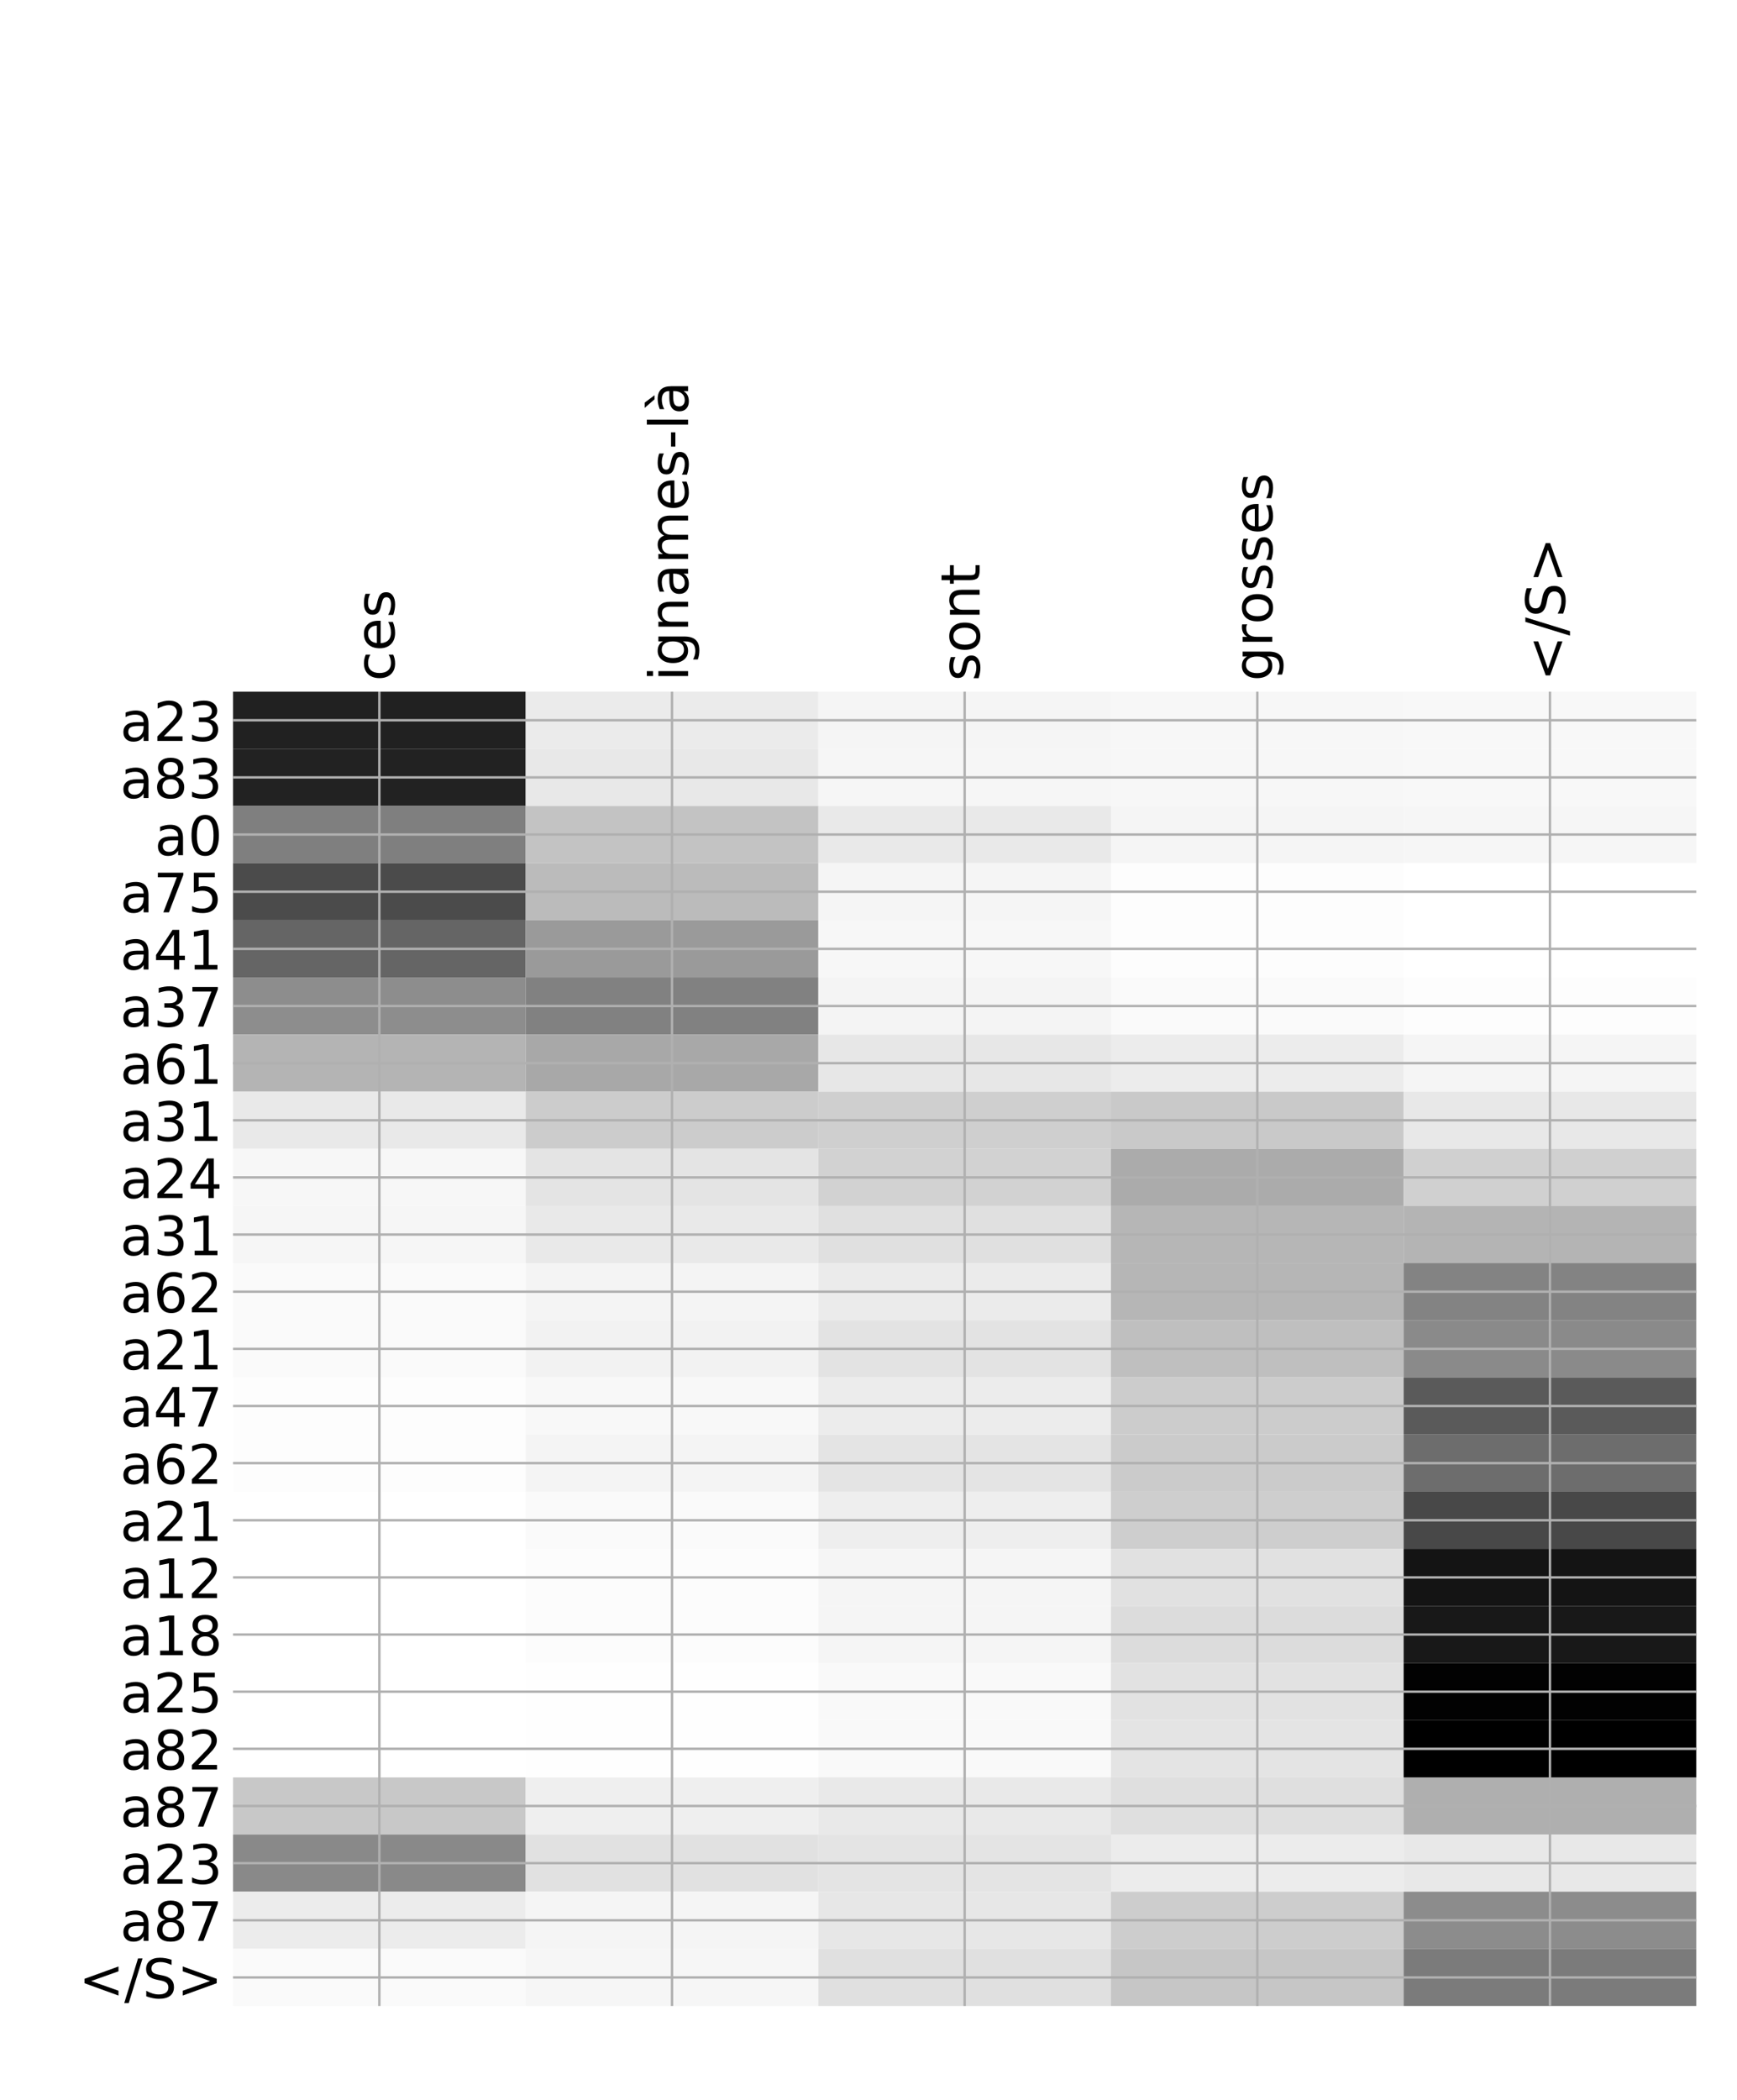 <?xml version="1.0" encoding="utf-8" standalone="no"?>
<!DOCTYPE svg PUBLIC "-//W3C//DTD SVG 1.1//EN"
  "http://www.w3.org/Graphics/SVG/1.1/DTD/svg11.dtd">
<!-- Created with matplotlib (http://matplotlib.org/) -->
<svg height="696pt" version="1.1" viewBox="0 0 576 696" width="576pt" xmlns="http://www.w3.org/2000/svg" xmlns:xlink="http://www.w3.org/1999/xlink">
 <defs>
  <style type="text/css">
*{stroke-linecap:butt;stroke-linejoin:round;}
  </style>
 </defs>
 <g id="figure_1">
  <g id="patch_1">
   <path d="M 0 696 
L 576 696 
L 576 0 
L 0 0 
z
" style="fill:#ffffff;"/>
  </g>
  <g id="axes_1">
   <g id="PolyCollection_1">
    <path clip-path="url(#p0a01fd6f7e)" d="M 77.275 229.261 
L 77.275 248.201 
L 174.32 248.201 
L 174.32 229.261 
L 77.275 229.261 
z
" style="fill:#212121;"/>
    <path clip-path="url(#p0a01fd6f7e)" d="M 174.32 229.261 
L 174.32 248.201 
L 271.365 248.201 
L 271.365 229.261 
L 174.32 229.261 
z
" style="fill:#ebebeb;"/>
    <path clip-path="url(#p0a01fd6f7e)" d="M 271.365 229.261 
L 271.365 248.201 
L 368.41 248.201 
L 368.41 229.261 
L 271.365 229.261 
z
" style="fill:#f5f5f5;"/>
    <path clip-path="url(#p0a01fd6f7e)" d="M 368.41 229.261 
L 368.41 248.201 
L 465.455 248.201 
L 465.455 229.261 
L 368.41 229.261 
z
" style="fill:#f7f7f7;"/>
    <path clip-path="url(#p0a01fd6f7e)" d="M 465.455 229.261 
L 465.455 248.201 
L 562.5 248.201 
L 562.5 229.261 
L 465.455 229.261 
z
" style="fill:#f8f8f8;"/>
    <path clip-path="url(#p0a01fd6f7e)" d="M 77.275 248.201 
L 77.275 267.141 
L 174.32 267.141 
L 174.32 248.201 
L 77.275 248.201 
z
" style="fill:#222222;"/>
    <path clip-path="url(#p0a01fd6f7e)" d="M 174.32 248.201 
L 174.32 267.141 
L 271.365 267.141 
L 271.365 248.201 
L 174.32 248.201 
z
" style="fill:#e8e8e8;"/>
    <path clip-path="url(#p0a01fd6f7e)" d="M 271.365 248.201 
L 271.365 267.141 
L 368.41 267.141 
L 368.41 248.201 
L 271.365 248.201 
z
" style="fill:#f6f6f6;"/>
    <path clip-path="url(#p0a01fd6f7e)" d="M 368.41 248.201 
L 368.41 267.141 
L 465.455 267.141 
L 465.455 248.201 
L 368.41 248.201 
z
" style="fill:#f7f7f7;"/>
    <path clip-path="url(#p0a01fd6f7e)" d="M 465.455 248.201 
L 465.455 267.141 
L 562.5 267.141 
L 562.5 248.201 
L 465.455 248.201 
z
" style="fill:#f8f8f8;"/>
    <path clip-path="url(#p0a01fd6f7e)" d="M 77.275 267.141 
L 77.275 286.08 
L 174.32 286.08 
L 174.32 267.141 
L 77.275 267.141 
z
" style="fill:#7f7f7f;"/>
    <path clip-path="url(#p0a01fd6f7e)" d="M 174.32 267.141 
L 174.32 286.08 
L 271.365 286.08 
L 271.365 267.141 
L 174.32 267.141 
z
" style="fill:#c3c3c3;"/>
    <path clip-path="url(#p0a01fd6f7e)" d="M 271.365 267.141 
L 271.365 286.08 
L 368.41 286.08 
L 368.41 267.141 
L 271.365 267.141 
z
" style="fill:#e9e9e9;"/>
    <path clip-path="url(#p0a01fd6f7e)" d="M 368.41 267.141 
L 368.41 286.08 
L 465.455 286.08 
L 465.455 267.141 
L 368.41 267.141 
z
" style="fill:#f5f5f5;"/>
    <path clip-path="url(#p0a01fd6f7e)" d="M 465.455 267.141 
L 465.455 286.08 
L 562.5 286.08 
L 562.5 267.141 
L 465.455 267.141 
z
" style="fill:#f6f6f6;"/>
    <path clip-path="url(#p0a01fd6f7e)" d="M 77.275 286.08 
L 77.275 305.02 
L 174.32 305.02 
L 174.32 286.08 
L 77.275 286.08 
z
" style="fill:#4b4b4b;"/>
    <path clip-path="url(#p0a01fd6f7e)" d="M 174.32 286.08 
L 174.32 305.02 
L 271.365 305.02 
L 271.365 286.08 
L 174.32 286.08 
z
" style="fill:#bbbbbb;"/>
    <path clip-path="url(#p0a01fd6f7e)" d="M 271.365 286.08 
L 271.365 305.02 
L 368.41 305.02 
L 368.41 286.08 
L 271.365 286.08 
z
" style="fill:#f5f5f5;"/>
    <path clip-path="url(#p0a01fd6f7e)" d="M 368.41 286.08 
L 368.41 305.02 
L 465.455 305.02 
L 465.455 286.08 
L 368.41 286.08 
z
" style="fill:#fdfdfd;"/>
    <path clip-path="url(#p0a01fd6f7e)" d="M 465.455 286.08 
L 465.455 305.02 
L 562.5 305.02 
L 562.5 286.08 
L 465.455 286.08 
z
" style="fill:#ffffff;"/>
    <path clip-path="url(#p0a01fd6f7e)" d="M 77.275 305.02 
L 77.275 323.96 
L 174.32 323.96 
L 174.32 305.02 
L 77.275 305.02 
z
" style="fill:#656565;"/>
    <path clip-path="url(#p0a01fd6f7e)" d="M 174.32 305.02 
L 174.32 323.96 
L 271.365 323.96 
L 271.365 305.02 
L 174.32 305.02 
z
" style="fill:#9a9a9a;"/>
    <path clip-path="url(#p0a01fd6f7e)" d="M 271.365 305.02 
L 271.365 323.96 
L 368.41 323.96 
L 368.41 305.02 
L 271.365 305.02 
z
" style="fill:#f7f7f7;"/>
    <path clip-path="url(#p0a01fd6f7e)" d="M 368.41 305.02 
L 368.41 323.96 
L 465.455 323.96 
L 465.455 305.02 
L 368.41 305.02 
z
" style="fill:#fdfdfd;"/>
    <path clip-path="url(#p0a01fd6f7e)" d="M 465.455 305.02 
L 465.455 323.96 
L 562.5 323.96 
L 562.5 305.02 
L 465.455 305.02 
z
" style="fill:#ffffff;"/>
    <path clip-path="url(#p0a01fd6f7e)" d="M 77.275 323.96 
L 77.275 342.9 
L 174.32 342.9 
L 174.32 323.96 
L 77.275 323.96 
z
" style="fill:#8d8d8d;"/>
    <path clip-path="url(#p0a01fd6f7e)" d="M 174.32 323.96 
L 174.32 342.9 
L 271.365 342.9 
L 271.365 323.96 
L 174.32 323.96 
z
" style="fill:#818181;"/>
    <path clip-path="url(#p0a01fd6f7e)" d="M 271.365 323.96 
L 271.365 342.9 
L 368.41 342.9 
L 368.41 323.96 
L 271.365 323.96 
z
" style="fill:#f4f4f4;"/>
    <path clip-path="url(#p0a01fd6f7e)" d="M 368.41 323.96 
L 368.41 342.9 
L 465.455 342.9 
L 465.455 323.96 
L 368.41 323.96 
z
" style="fill:#fafafa;"/>
    <path clip-path="url(#p0a01fd6f7e)" d="M 465.455 323.96 
L 465.455 342.9 
L 562.5 342.9 
L 562.5 323.96 
L 465.455 323.96 
z
" style="fill:#fdfdfd;"/>
    <path clip-path="url(#p0a01fd6f7e)" d="M 77.275 342.9 
L 77.275 361.839 
L 174.32 361.839 
L 174.32 342.9 
L 77.275 342.9 
z
" style="fill:#b4b4b4;"/>
    <path clip-path="url(#p0a01fd6f7e)" d="M 174.32 342.9 
L 174.32 361.839 
L 271.365 361.839 
L 271.365 342.9 
L 174.32 342.9 
z
" style="fill:#a8a8a8;"/>
    <path clip-path="url(#p0a01fd6f7e)" d="M 271.365 342.9 
L 271.365 361.839 
L 368.41 361.839 
L 368.41 342.9 
L 271.365 342.9 
z
" style="fill:#e7e7e7;"/>
    <path clip-path="url(#p0a01fd6f7e)" d="M 368.41 342.9 
L 368.41 361.839 
L 465.455 361.839 
L 465.455 342.9 
L 368.41 342.9 
z
" style="fill:#ececec;"/>
    <path clip-path="url(#p0a01fd6f7e)" d="M 465.455 342.9 
L 465.455 361.839 
L 562.5 361.839 
L 562.5 342.9 
L 465.455 342.9 
z
" style="fill:#f5f5f5;"/>
    <path clip-path="url(#p0a01fd6f7e)" d="M 77.275 361.839 
L 77.275 380.779 
L 174.32 380.779 
L 174.32 361.839 
L 77.275 361.839 
z
" style="fill:#e9e9e9;"/>
    <path clip-path="url(#p0a01fd6f7e)" d="M 174.32 361.839 
L 174.32 380.779 
L 271.365 380.779 
L 271.365 361.839 
L 174.32 361.839 
z
" style="fill:#cccccc;"/>
    <path clip-path="url(#p0a01fd6f7e)" d="M 271.365 361.839 
L 271.365 380.779 
L 368.41 380.779 
L 368.41 361.839 
L 271.365 361.839 
z
" style="fill:#cfcfcf;"/>
    <path clip-path="url(#p0a01fd6f7e)" d="M 368.41 361.839 
L 368.41 380.779 
L 465.455 380.779 
L 465.455 361.839 
L 368.41 361.839 
z
" style="fill:#c9c9c9;"/>
    <path clip-path="url(#p0a01fd6f7e)" d="M 465.455 361.839 
L 465.455 380.779 
L 562.5 380.779 
L 562.5 361.839 
L 465.455 361.839 
z
" style="fill:#e8e8e8;"/>
    <path clip-path="url(#p0a01fd6f7e)" d="M 77.275 380.779 
L 77.275 399.719 
L 174.32 399.719 
L 174.32 380.779 
L 77.275 380.779 
z
" style="fill:#f7f7f7;"/>
    <path clip-path="url(#p0a01fd6f7e)" d="M 174.32 380.779 
L 174.32 399.719 
L 271.365 399.719 
L 271.365 380.779 
L 174.32 380.779 
z
" style="fill:#e4e4e4;"/>
    <path clip-path="url(#p0a01fd6f7e)" d="M 271.365 380.779 
L 271.365 399.719 
L 368.41 399.719 
L 368.41 380.779 
L 271.365 380.779 
z
" style="fill:#d2d2d2;"/>
    <path clip-path="url(#p0a01fd6f7e)" d="M 368.41 380.779 
L 368.41 399.719 
L 465.455 399.719 
L 465.455 380.779 
L 368.41 380.779 
z
" style="fill:#ababab;"/>
    <path clip-path="url(#p0a01fd6f7e)" d="M 465.455 380.779 
L 465.455 399.719 
L 562.5 399.719 
L 562.5 380.779 
L 465.455 380.779 
z
" style="fill:#d0d0d0;"/>
    <path clip-path="url(#p0a01fd6f7e)" d="M 77.275 399.719 
L 77.275 418.659 
L 174.32 418.659 
L 174.32 399.719 
L 77.275 399.719 
z
" style="fill:#f6f6f6;"/>
    <path clip-path="url(#p0a01fd6f7e)" d="M 174.32 399.719 
L 174.32 418.659 
L 271.365 418.659 
L 271.365 399.719 
L 174.32 399.719 
z
" style="fill:#e9e9e9;"/>
    <path clip-path="url(#p0a01fd6f7e)" d="M 271.365 399.719 
L 271.365 418.659 
L 368.41 418.659 
L 368.41 399.719 
L 271.365 399.719 
z
" style="fill:#e0e0e0;"/>
    <path clip-path="url(#p0a01fd6f7e)" d="M 368.41 399.719 
L 368.41 418.659 
L 465.455 418.659 
L 465.455 399.719 
L 368.41 399.719 
z
" style="fill:#b6b6b6;"/>
    <path clip-path="url(#p0a01fd6f7e)" d="M 465.455 399.719 
L 465.455 418.659 
L 562.5 418.659 
L 562.5 399.719 
L 465.455 399.719 
z
" style="fill:#b4b4b4;"/>
    <path clip-path="url(#p0a01fd6f7e)" d="M 77.275 418.659 
L 77.275 437.598 
L 174.32 437.598 
L 174.32 418.659 
L 77.275 418.659 
z
" style="fill:#fafafa;"/>
    <path clip-path="url(#p0a01fd6f7e)" d="M 174.32 418.659 
L 174.32 437.598 
L 271.365 437.598 
L 271.365 418.659 
L 174.32 418.659 
z
" style="fill:#f4f4f4;"/>
    <path clip-path="url(#p0a01fd6f7e)" d="M 271.365 418.659 
L 271.365 437.598 
L 368.41 437.598 
L 368.41 418.659 
L 271.365 418.659 
z
" style="fill:#ebebeb;"/>
    <path clip-path="url(#p0a01fd6f7e)" d="M 368.41 418.659 
L 368.41 437.598 
L 465.455 437.598 
L 465.455 418.659 
L 368.41 418.659 
z
" style="fill:#b6b6b6;"/>
    <path clip-path="url(#p0a01fd6f7e)" d="M 465.455 418.659 
L 465.455 437.598 
L 562.5 437.598 
L 562.5 418.659 
L 465.455 418.659 
z
" style="fill:#838383;"/>
    <path clip-path="url(#p0a01fd6f7e)" d="M 77.275 437.598 
L 77.275 456.538 
L 174.32 456.538 
L 174.32 437.598 
L 77.275 437.598 
z
" style="fill:#fafafa;"/>
    <path clip-path="url(#p0a01fd6f7e)" d="M 174.32 437.598 
L 174.32 456.538 
L 271.365 456.538 
L 271.365 437.598 
L 174.32 437.598 
z
" style="fill:#f2f2f2;"/>
    <path clip-path="url(#p0a01fd6f7e)" d="M 271.365 437.598 
L 271.365 456.538 
L 368.41 456.538 
L 368.41 437.598 
L 271.365 437.598 
z
" style="fill:#e3e3e3;"/>
    <path clip-path="url(#p0a01fd6f7e)" d="M 368.41 437.598 
L 368.41 456.538 
L 465.455 456.538 
L 465.455 437.598 
L 368.41 437.598 
z
" style="fill:#bfbfbf;"/>
    <path clip-path="url(#p0a01fd6f7e)" d="M 465.455 437.598 
L 465.455 456.538 
L 562.5 456.538 
L 562.5 437.598 
L 465.455 437.598 
z
" style="fill:#8a8a8a;"/>
    <path clip-path="url(#p0a01fd6f7e)" d="M 77.275 456.538 
L 77.275 475.478 
L 174.32 475.478 
L 174.32 456.538 
L 77.275 456.538 
z
" style="fill:#fdfdfd;"/>
    <path clip-path="url(#p0a01fd6f7e)" d="M 174.32 456.538 
L 174.32 475.478 
L 271.365 475.478 
L 271.365 456.538 
L 174.32 456.538 
z
" style="fill:#f8f8f8;"/>
    <path clip-path="url(#p0a01fd6f7e)" d="M 271.365 456.538 
L 271.365 475.478 
L 368.41 475.478 
L 368.41 456.538 
L 271.365 456.538 
z
" style="fill:#ececec;"/>
    <path clip-path="url(#p0a01fd6f7e)" d="M 368.41 456.538 
L 368.41 475.478 
L 465.455 475.478 
L 465.455 456.538 
L 368.41 456.538 
z
" style="fill:#cccccc;"/>
    <path clip-path="url(#p0a01fd6f7e)" d="M 465.455 456.538 
L 465.455 475.478 
L 562.5 475.478 
L 562.5 456.538 
L 465.455 456.538 
z
" style="fill:#5a5a5a;"/>
    <path clip-path="url(#p0a01fd6f7e)" d="M 77.275 475.478 
L 77.275 494.418 
L 174.32 494.418 
L 174.32 475.478 
L 77.275 475.478 
z
" style="fill:#fdfdfd;"/>
    <path clip-path="url(#p0a01fd6f7e)" d="M 174.32 475.478 
L 174.32 494.418 
L 271.365 494.418 
L 271.365 475.478 
L 174.32 475.478 
z
" style="fill:#f4f4f4;"/>
    <path clip-path="url(#p0a01fd6f7e)" d="M 271.365 475.478 
L 271.365 494.418 
L 368.41 494.418 
L 368.41 475.478 
L 271.365 475.478 
z
" style="fill:#e4e4e4;"/>
    <path clip-path="url(#p0a01fd6f7e)" d="M 368.41 475.478 
L 368.41 494.418 
L 465.455 494.418 
L 465.455 475.478 
L 368.41 475.478 
z
" style="fill:#cbcbcb;"/>
    <path clip-path="url(#p0a01fd6f7e)" d="M 465.455 475.478 
L 465.455 494.418 
L 562.5 494.418 
L 562.5 475.478 
L 465.455 475.478 
z
" style="fill:#6d6d6d;"/>
    <path clip-path="url(#p0a01fd6f7e)" d="M 77.275 494.418 
L 77.275 513.357 
L 174.32 513.357 
L 174.32 494.418 
L 77.275 494.418 
z
" style="fill:#ffffff;"/>
    <path clip-path="url(#p0a01fd6f7e)" d="M 174.32 494.418 
L 174.32 513.357 
L 271.365 513.357 
L 271.365 494.418 
L 174.32 494.418 
z
" style="fill:#fafafa;"/>
    <path clip-path="url(#p0a01fd6f7e)" d="M 271.365 494.418 
L 271.365 513.357 
L 368.41 513.357 
L 368.41 494.418 
L 271.365 494.418 
z
" style="fill:#eeeeee;"/>
    <path clip-path="url(#p0a01fd6f7e)" d="M 368.41 494.418 
L 368.41 513.357 
L 465.455 513.357 
L 465.455 494.418 
L 368.41 494.418 
z
" style="fill:#cecece;"/>
    <path clip-path="url(#p0a01fd6f7e)" d="M 465.455 494.418 
L 465.455 513.357 
L 562.5 513.357 
L 562.5 494.418 
L 465.455 494.418 
z
" style="fill:#484848;"/>
    <path clip-path="url(#p0a01fd6f7e)" d="M 77.275 513.357 
L 77.275 532.297 
L 174.32 532.297 
L 174.32 513.357 
L 77.275 513.357 
z
" style="fill:#ffffff;"/>
    <path clip-path="url(#p0a01fd6f7e)" d="M 174.32 513.357 
L 174.32 532.297 
L 271.365 532.297 
L 271.365 513.357 
L 174.32 513.357 
z
" style="fill:#fcfcfc;"/>
    <path clip-path="url(#p0a01fd6f7e)" d="M 271.365 513.357 
L 271.365 532.297 
L 368.41 532.297 
L 368.41 513.357 
L 271.365 513.357 
z
" style="fill:#f5f5f5;"/>
    <path clip-path="url(#p0a01fd6f7e)" d="M 368.41 513.357 
L 368.41 532.297 
L 465.455 532.297 
L 465.455 513.357 
L 368.41 513.357 
z
" style="fill:#e1e1e1;"/>
    <path clip-path="url(#p0a01fd6f7e)" d="M 465.455 513.357 
L 465.455 532.297 
L 562.5 532.297 
L 562.5 513.357 
L 465.455 513.357 
z
" style="fill:#141414;"/>
    <path clip-path="url(#p0a01fd6f7e)" d="M 77.275 532.297 
L 77.275 551.237 
L 174.32 551.237 
L 174.32 532.297 
L 77.275 532.297 
z
" style="fill:#ffffff;"/>
    <path clip-path="url(#p0a01fd6f7e)" d="M 174.32 532.297 
L 174.32 551.237 
L 271.365 551.237 
L 271.365 532.297 
L 174.32 532.297 
z
" style="fill:#fcfcfc;"/>
    <path clip-path="url(#p0a01fd6f7e)" d="M 271.365 532.297 
L 271.365 551.237 
L 368.41 551.237 
L 368.41 532.297 
L 271.365 532.297 
z
" style="fill:#f5f5f5;"/>
    <path clip-path="url(#p0a01fd6f7e)" d="M 368.41 532.297 
L 368.41 551.237 
L 465.455 551.237 
L 465.455 532.297 
L 368.41 532.297 
z
" style="fill:#dcdcdc;"/>
    <path clip-path="url(#p0a01fd6f7e)" d="M 465.455 532.297 
L 465.455 551.237 
L 562.5 551.237 
L 562.5 532.297 
L 465.455 532.297 
z
" style="fill:#181818;"/>
    <path clip-path="url(#p0a01fd6f7e)" d="M 77.275 551.237 
L 77.275 570.177 
L 174.32 570.177 
L 174.32 551.237 
L 77.275 551.237 
z
" style="fill:#ffffff;"/>
    <path clip-path="url(#p0a01fd6f7e)" d="M 174.32 551.237 
L 174.32 570.177 
L 271.365 570.177 
L 271.365 551.237 
L 174.32 551.237 
z
" style="fill:#fefefe;"/>
    <path clip-path="url(#p0a01fd6f7e)" d="M 271.365 551.237 
L 271.365 570.177 
L 368.41 570.177 
L 368.41 551.237 
L 271.365 551.237 
z
" style="fill:#f9f9f9;"/>
    <path clip-path="url(#p0a01fd6f7e)" d="M 368.41 551.237 
L 368.41 570.177 
L 465.455 570.177 
L 465.455 551.237 
L 368.41 551.237 
z
" style="fill:#e2e2e2;"/>
    <path clip-path="url(#p0a01fd6f7e)" d="M 465.455 551.237 
L 465.455 570.177 
L 562.5 570.177 
L 562.5 551.237 
L 465.455 551.237 
z
" style="fill:#020202;"/>
    <path clip-path="url(#p0a01fd6f7e)" d="M 77.275 570.177 
L 77.275 589.116 
L 174.32 589.116 
L 174.32 570.177 
L 77.275 570.177 
z
" style="fill:#ffffff;"/>
    <path clip-path="url(#p0a01fd6f7e)" d="M 174.32 570.177 
L 174.32 589.116 
L 271.365 589.116 
L 271.365 570.177 
L 174.32 570.177 
z
" style="fill:#fefefe;"/>
    <path clip-path="url(#p0a01fd6f7e)" d="M 271.365 570.177 
L 271.365 589.116 
L 368.41 589.116 
L 368.41 570.177 
L 271.365 570.177 
z
" style="fill:#f9f9f9;"/>
    <path clip-path="url(#p0a01fd6f7e)" d="M 368.41 570.177 
L 368.41 589.116 
L 465.455 589.116 
L 465.455 570.177 
L 368.41 570.177 
z
" style="fill:#e4e4e4;"/>
    <path clip-path="url(#p0a01fd6f7e)" d="M 465.455 570.177 
L 465.455 589.116 
L 562.5 589.116 
L 562.5 570.177 
L 465.455 570.177 
z
"/>
    <path clip-path="url(#p0a01fd6f7e)" d="M 77.275 589.116 
L 77.275 608.056 
L 174.32 608.056 
L 174.32 589.116 
L 77.275 589.116 
z
" style="fill:#c8c8c8;"/>
    <path clip-path="url(#p0a01fd6f7e)" d="M 174.32 589.116 
L 174.32 608.056 
L 271.365 608.056 
L 271.365 589.116 
L 174.32 589.116 
z
" style="fill:#efefef;"/>
    <path clip-path="url(#p0a01fd6f7e)" d="M 271.365 589.116 
L 271.365 608.056 
L 368.41 608.056 
L 368.41 589.116 
L 271.365 589.116 
z
" style="fill:#e9e9e9;"/>
    <path clip-path="url(#p0a01fd6f7e)" d="M 368.41 589.116 
L 368.41 608.056 
L 465.455 608.056 
L 465.455 589.116 
L 368.41 589.116 
z
" style="fill:#dfdfdf;"/>
    <path clip-path="url(#p0a01fd6f7e)" d="M 465.455 589.116 
L 465.455 608.056 
L 562.5 608.056 
L 562.5 589.116 
L 465.455 589.116 
z
" style="fill:#afafaf;"/>
    <path clip-path="url(#p0a01fd6f7e)" d="M 77.275 608.056 
L 77.275 626.996 
L 174.32 626.996 
L 174.32 608.056 
L 77.275 608.056 
z
" style="fill:#898989;"/>
    <path clip-path="url(#p0a01fd6f7e)" d="M 174.32 608.056 
L 174.32 626.996 
L 271.365 626.996 
L 271.365 608.056 
L 174.32 608.056 
z
" style="fill:#e1e1e1;"/>
    <path clip-path="url(#p0a01fd6f7e)" d="M 271.365 608.056 
L 271.365 626.996 
L 368.41 626.996 
L 368.41 608.056 
L 271.365 608.056 
z
" style="fill:#e4e4e4;"/>
    <path clip-path="url(#p0a01fd6f7e)" d="M 368.41 608.056 
L 368.41 626.996 
L 465.455 626.996 
L 465.455 608.056 
L 368.41 608.056 
z
" style="fill:#ececec;"/>
    <path clip-path="url(#p0a01fd6f7e)" d="M 465.455 608.056 
L 465.455 626.996 
L 562.5 626.996 
L 562.5 608.056 
L 465.455 608.056 
z
" style="fill:#e8e8e8;"/>
    <path clip-path="url(#p0a01fd6f7e)" d="M 77.275 626.996 
L 77.275 645.936 
L 174.32 645.936 
L 174.32 626.996 
L 77.275 626.996 
z
" style="fill:#ececec;"/>
    <path clip-path="url(#p0a01fd6f7e)" d="M 174.32 626.996 
L 174.32 645.936 
L 271.365 645.936 
L 271.365 626.996 
L 174.32 626.996 
z
" style="fill:#f5f5f5;"/>
    <path clip-path="url(#p0a01fd6f7e)" d="M 271.365 626.996 
L 271.365 645.936 
L 368.41 645.936 
L 368.41 626.996 
L 271.365 626.996 
z
" style="fill:#e7e7e7;"/>
    <path clip-path="url(#p0a01fd6f7e)" d="M 368.41 626.996 
L 368.41 645.936 
L 465.455 645.936 
L 465.455 626.996 
L 368.41 626.996 
z
" style="fill:#cdcdcd;"/>
    <path clip-path="url(#p0a01fd6f7e)" d="M 465.455 626.996 
L 465.455 645.936 
L 562.5 645.936 
L 562.5 626.996 
L 465.455 626.996 
z
" style="fill:#8c8c8c;"/>
    <path clip-path="url(#p0a01fd6f7e)" d="M 77.275 645.936 
L 77.275 664.875 
L 174.32 664.875 
L 174.32 645.936 
L 77.275 645.936 
z
" style="fill:#fafafa;"/>
    <path clip-path="url(#p0a01fd6f7e)" d="M 174.32 645.936 
L 174.32 664.875 
L 271.365 664.875 
L 271.365 645.936 
L 174.32 645.936 
z
" style="fill:#f6f6f6;"/>
    <path clip-path="url(#p0a01fd6f7e)" d="M 271.365 645.936 
L 271.365 664.875 
L 368.41 664.875 
L 368.41 645.936 
L 271.365 645.936 
z
" style="fill:#e0e0e0;"/>
    <path clip-path="url(#p0a01fd6f7e)" d="M 368.41 645.936 
L 368.41 664.875 
L 465.455 664.875 
L 465.455 645.936 
L 368.41 645.936 
z
" style="fill:#c6c6c6;"/>
    <path clip-path="url(#p0a01fd6f7e)" d="M 465.455 645.936 
L 465.455 664.875 
L 562.5 664.875 
L 562.5 645.936 
L 465.455 645.936 
z
" style="fill:#7b7b7b;"/>
   </g>
   <g id="matplotlib.axis_1">
    <g id="xtick_1">
     <g id="line2d_1">
      <path clip-path="url(#p0a01fd6f7e)" d="M 125.797 664.875 
L 125.797 229.261 
" style="fill:none;stroke:#b0b0b0;stroke-linecap:square;stroke-width:0.8;"/>
     </g>
     <g id="line2d_2"/>
     <g id="text_1">
      <!-- ces -->
      <defs>
       <path d="M 48.781 52.594 
L 48.781 44.188 
Q 44.969 46.297 41.141 47.344 
Q 37.312 48.391 33.406 48.391 
Q 24.656 48.391 19.812 42.844 
Q 14.984 37.312 14.984 27.297 
Q 14.984 17.281 19.812 11.734 
Q 24.656 6.203 33.406 6.203 
Q 37.312 6.203 41.141 7.25 
Q 44.969 8.297 48.781 10.406 
L 48.781 2.094 
Q 45.016 0.344 40.984 -0.531 
Q 36.969 -1.422 32.422 -1.422 
Q 20.062 -1.422 12.781 6.344 
Q 5.516 14.109 5.516 27.297 
Q 5.516 40.672 12.859 48.328 
Q 20.219 56 33.016 56 
Q 37.156 56 41.109 55.141 
Q 45.062 54.297 48.781 52.594 
z
" id="DejaVuSans-63"/>
       <path d="M 56.203 29.594 
L 56.203 25.203 
L 14.891 25.203 
Q 15.484 15.922 20.484 11.062 
Q 25.484 6.203 34.422 6.203 
Q 39.594 6.203 44.453 7.469 
Q 49.312 8.734 54.109 11.281 
L 54.109 2.781 
Q 49.266 0.734 44.188 -0.344 
Q 39.109 -1.422 33.891 -1.422 
Q 20.797 -1.422 13.156 6.188 
Q 5.516 13.812 5.516 26.812 
Q 5.516 40.234 12.766 48.109 
Q 20.016 56 32.328 56 
Q 43.359 56 49.781 48.891 
Q 56.203 41.797 56.203 29.594 
z
M 47.219 32.234 
Q 47.125 39.594 43.094 43.984 
Q 39.062 48.391 32.422 48.391 
Q 24.906 48.391 20.391 44.141 
Q 15.875 39.891 15.188 32.172 
z
" id="DejaVuSans-65"/>
       <path d="M 44.281 53.078 
L 44.281 44.578 
Q 40.484 46.531 36.375 47.5 
Q 32.281 48.484 27.875 48.484 
Q 21.188 48.484 17.844 46.438 
Q 14.5 44.391 14.5 40.281 
Q 14.5 37.156 16.891 35.375 
Q 19.281 33.594 26.516 31.984 
L 29.594 31.297 
Q 39.156 29.25 43.188 25.516 
Q 47.219 21.781 47.219 15.094 
Q 47.219 7.469 41.188 3.016 
Q 35.156 -1.422 24.609 -1.422 
Q 20.219 -1.422 15.453 -0.562 
Q 10.688 0.297 5.422 2 
L 5.422 11.281 
Q 10.406 8.688 15.234 7.391 
Q 20.062 6.109 24.812 6.109 
Q 31.156 6.109 34.562 8.281 
Q 37.984 10.453 37.984 14.406 
Q 37.984 18.062 35.516 20.016 
Q 33.062 21.969 24.703 23.781 
L 21.578 24.516 
Q 13.234 26.266 9.516 29.906 
Q 5.812 33.547 5.812 39.891 
Q 5.812 47.609 11.281 51.797 
Q 16.75 56 26.812 56 
Q 31.781 56 36.172 55.266 
Q 40.578 54.547 44.281 53.078 
z
" id="DejaVuSans-73"/>
      </defs>
      <g transform="translate(130.764 225.761)rotate(-90)scale(0.18 -0.18)">
       <use xlink:href="#DejaVuSans-63"/>
       <use x="54.98" xlink:href="#DejaVuSans-65"/>
       <use x="116.504" xlink:href="#DejaVuSans-73"/>
      </g>
     </g>
    </g>
    <g id="xtick_2">
     <g id="line2d_3">
      <path clip-path="url(#p0a01fd6f7e)" d="M 222.843 664.875 
L 222.843 229.261 
" style="fill:none;stroke:#b0b0b0;stroke-linecap:square;stroke-width:0.8;"/>
     </g>
     <g id="line2d_4"/>
     <g id="text_2">
      <!-- ignames-là -->
      <defs>
       <path d="M 9.422 54.688 
L 18.406 54.688 
L 18.406 0 
L 9.422 0 
z
M 9.422 75.984 
L 18.406 75.984 
L 18.406 64.594 
L 9.422 64.594 
z
" id="DejaVuSans-69"/>
       <path d="M 45.406 27.984 
Q 45.406 37.75 41.375 43.109 
Q 37.359 48.484 30.078 48.484 
Q 22.859 48.484 18.828 43.109 
Q 14.797 37.75 14.797 27.984 
Q 14.797 18.266 18.828 12.891 
Q 22.859 7.516 30.078 7.516 
Q 37.359 7.516 41.375 12.891 
Q 45.406 18.266 45.406 27.984 
z
M 54.391 6.781 
Q 54.391 -7.172 48.188 -13.984 
Q 42 -20.797 29.203 -20.797 
Q 24.469 -20.797 20.266 -20.094 
Q 16.062 -19.391 12.109 -17.922 
L 12.109 -9.188 
Q 16.062 -11.328 19.922 -12.344 
Q 23.781 -13.375 27.781 -13.375 
Q 36.625 -13.375 41.016 -8.766 
Q 45.406 -4.156 45.406 5.172 
L 45.406 9.625 
Q 42.625 4.781 38.281 2.391 
Q 33.938 0 27.875 0 
Q 17.828 0 11.672 7.656 
Q 5.516 15.328 5.516 27.984 
Q 5.516 40.672 11.672 48.328 
Q 17.828 56 27.875 56 
Q 33.938 56 38.281 53.609 
Q 42.625 51.219 45.406 46.391 
L 45.406 54.688 
L 54.391 54.688 
z
" id="DejaVuSans-67"/>
       <path d="M 54.891 33.016 
L 54.891 0 
L 45.906 0 
L 45.906 32.719 
Q 45.906 40.484 42.875 44.328 
Q 39.844 48.188 33.797 48.188 
Q 26.516 48.188 22.312 43.547 
Q 18.109 38.922 18.109 30.906 
L 18.109 0 
L 9.078 0 
L 9.078 54.688 
L 18.109 54.688 
L 18.109 46.188 
Q 21.344 51.125 25.703 53.562 
Q 30.078 56 35.797 56 
Q 45.219 56 50.047 50.172 
Q 54.891 44.344 54.891 33.016 
z
" id="DejaVuSans-6e"/>
       <path d="M 34.281 27.484 
Q 23.391 27.484 19.188 25 
Q 14.984 22.516 14.984 16.5 
Q 14.984 11.719 18.141 8.906 
Q 21.297 6.109 26.703 6.109 
Q 34.188 6.109 38.703 11.406 
Q 43.219 16.703 43.219 25.484 
L 43.219 27.484 
z
M 52.203 31.203 
L 52.203 0 
L 43.219 0 
L 43.219 8.297 
Q 40.141 3.328 35.547 0.953 
Q 30.953 -1.422 24.312 -1.422 
Q 15.922 -1.422 10.953 3.297 
Q 6 8.016 6 15.922 
Q 6 25.141 12.172 29.828 
Q 18.359 34.516 30.609 34.516 
L 43.219 34.516 
L 43.219 35.406 
Q 43.219 41.609 39.141 45 
Q 35.062 48.391 27.688 48.391 
Q 23 48.391 18.547 47.266 
Q 14.109 46.141 10.016 43.891 
L 10.016 52.203 
Q 14.938 54.109 19.578 55.047 
Q 24.219 56 28.609 56 
Q 40.484 56 46.344 49.844 
Q 52.203 43.703 52.203 31.203 
z
" id="DejaVuSans-61"/>
       <path d="M 52 44.188 
Q 55.375 50.25 60.062 53.125 
Q 64.75 56 71.094 56 
Q 79.641 56 84.281 50.016 
Q 88.922 44.047 88.922 33.016 
L 88.922 0 
L 79.891 0 
L 79.891 32.719 
Q 79.891 40.578 77.094 44.375 
Q 74.312 48.188 68.609 48.188 
Q 61.625 48.188 57.562 43.547 
Q 53.516 38.922 53.516 30.906 
L 53.516 0 
L 44.484 0 
L 44.484 32.719 
Q 44.484 40.625 41.703 44.406 
Q 38.922 48.188 33.109 48.188 
Q 26.219 48.188 22.156 43.531 
Q 18.109 38.875 18.109 30.906 
L 18.109 0 
L 9.078 0 
L 9.078 54.688 
L 18.109 54.688 
L 18.109 46.188 
Q 21.188 51.219 25.484 53.609 
Q 29.781 56 35.688 56 
Q 41.656 56 45.828 52.969 
Q 50 49.953 52 44.188 
z
" id="DejaVuSans-6d"/>
       <path d="M 4.891 31.391 
L 31.203 31.391 
L 31.203 23.391 
L 4.891 23.391 
z
" id="DejaVuSans-2d"/>
       <path d="M 9.422 75.984 
L 18.406 75.984 
L 18.406 0 
L 9.422 0 
z
" id="DejaVuSans-6c"/>
       <path d="M 34.281 27.484 
Q 23.391 27.484 19.188 25 
Q 14.984 22.516 14.984 16.5 
Q 14.984 11.719 18.141 8.906 
Q 21.297 6.109 26.703 6.109 
Q 34.188 6.109 38.703 11.406 
Q 43.219 16.703 43.219 25.484 
L 43.219 27.484 
z
M 52.203 31.203 
L 52.203 0 
L 43.219 0 
L 43.219 8.297 
Q 40.141 3.328 35.547 0.953 
Q 30.953 -1.422 24.312 -1.422 
Q 15.922 -1.422 10.953 3.297 
Q 6 8.016 6 15.922 
Q 6 25.141 12.172 29.828 
Q 18.359 34.516 30.609 34.516 
L 43.219 34.516 
L 43.219 35.406 
Q 43.219 41.609 39.141 45 
Q 35.062 48.391 27.688 48.391 
Q 23 48.391 18.547 47.266 
Q 14.109 46.141 10.016 43.891 
L 10.016 52.203 
Q 14.938 54.109 19.578 55.047 
Q 24.219 56 28.609 56 
Q 40.484 56 46.344 49.844 
Q 52.203 43.703 52.203 31.203 
z
M 21.922 79.984 
L 35.688 61.719 
L 28.219 61.719 
L 12.297 79.984 
z
" id="DejaVuSans-e0"/>
      </defs>
      <g transform="translate(228.169 225.761)rotate(-90)scale(0.18 -0.18)">
       <use xlink:href="#DejaVuSans-69"/>
       <use x="27.783" xlink:href="#DejaVuSans-67"/>
       <use x="91.26" xlink:href="#DejaVuSans-6e"/>
       <use x="154.639" xlink:href="#DejaVuSans-61"/>
       <use x="215.918" xlink:href="#DejaVuSans-6d"/>
       <use x="313.33" xlink:href="#DejaVuSans-65"/>
       <use x="374.854" xlink:href="#DejaVuSans-73"/>
       <use x="426.953" xlink:href="#DejaVuSans-2d"/>
       <use x="463.037" xlink:href="#DejaVuSans-6c"/>
       <use x="490.82" xlink:href="#DejaVuSans-e0"/>
      </g>
     </g>
    </g>
    <g id="xtick_3">
     <g id="line2d_5">
      <path clip-path="url(#p0a01fd6f7e)" d="M 319.887 664.875 
L 319.887 229.261 
" style="fill:none;stroke:#b0b0b0;stroke-linecap:square;stroke-width:0.8;"/>
     </g>
     <g id="line2d_6"/>
     <g id="text_3">
      <!-- sont -->
      <defs>
       <path d="M 30.609 48.391 
Q 23.391 48.391 19.188 42.75 
Q 14.984 37.109 14.984 27.297 
Q 14.984 17.484 19.156 11.844 
Q 23.344 6.203 30.609 6.203 
Q 37.797 6.203 41.984 11.859 
Q 46.188 17.531 46.188 27.297 
Q 46.188 37.016 41.984 42.703 
Q 37.797 48.391 30.609 48.391 
z
M 30.609 56 
Q 42.328 56 49.016 48.375 
Q 55.719 40.766 55.719 27.297 
Q 55.719 13.875 49.016 6.219 
Q 42.328 -1.422 30.609 -1.422 
Q 18.844 -1.422 12.172 6.219 
Q 5.516 13.875 5.516 27.297 
Q 5.516 40.766 12.172 48.375 
Q 18.844 56 30.609 56 
z
" id="DejaVuSans-6f"/>
       <path d="M 18.312 70.219 
L 18.312 54.688 
L 36.812 54.688 
L 36.812 47.703 
L 18.312 47.703 
L 18.312 18.016 
Q 18.312 11.328 20.141 9.422 
Q 21.969 7.516 27.594 7.516 
L 36.812 7.516 
L 36.812 0 
L 27.594 0 
Q 17.188 0 13.234 3.875 
Q 9.281 7.766 9.281 18.016 
L 9.281 47.703 
L 2.688 47.703 
L 2.688 54.688 
L 9.281 54.688 
L 9.281 70.219 
z
" id="DejaVuSans-74"/>
      </defs>
      <g transform="translate(324.854 225.761)rotate(-90)scale(0.18 -0.18)">
       <use xlink:href="#DejaVuSans-73"/>
       <use x="52.1" xlink:href="#DejaVuSans-6f"/>
       <use x="113.281" xlink:href="#DejaVuSans-6e"/>
       <use x="176.66" xlink:href="#DejaVuSans-74"/>
      </g>
     </g>
    </g>
    <g id="xtick_4">
     <g id="line2d_7">
      <path clip-path="url(#p0a01fd6f7e)" d="M 416.933 664.875 
L 416.933 229.261 
" style="fill:none;stroke:#b0b0b0;stroke-linecap:square;stroke-width:0.8;"/>
     </g>
     <g id="line2d_8"/>
     <g id="text_4">
      <!-- grosses -->
      <defs>
       <path d="M 41.109 46.297 
Q 39.594 47.172 37.812 47.578 
Q 36.031 48 33.891 48 
Q 26.266 48 22.188 43.047 
Q 18.109 38.094 18.109 28.812 
L 18.109 0 
L 9.078 0 
L 9.078 54.688 
L 18.109 54.688 
L 18.109 46.188 
Q 20.953 51.172 25.484 53.578 
Q 30.031 56 36.531 56 
Q 37.453 56 38.578 55.875 
Q 39.703 55.766 41.062 55.516 
z
" id="DejaVuSans-72"/>
      </defs>
      <g transform="translate(421.899 225.761)rotate(-90)scale(0.18 -0.18)">
       <use xlink:href="#DejaVuSans-67"/>
       <use x="63.477" xlink:href="#DejaVuSans-72"/>
       <use x="104.559" xlink:href="#DejaVuSans-6f"/>
       <use x="165.74" xlink:href="#DejaVuSans-73"/>
       <use x="217.84" xlink:href="#DejaVuSans-73"/>
       <use x="269.939" xlink:href="#DejaVuSans-65"/>
       <use x="331.463" xlink:href="#DejaVuSans-73"/>
      </g>
     </g>
    </g>
    <g id="xtick_5">
     <g id="line2d_9">
      <path clip-path="url(#p0a01fd6f7e)" d="M 513.977 664.875 
L 513.977 229.261 
" style="fill:none;stroke:#b0b0b0;stroke-linecap:square;stroke-width:0.8;"/>
     </g>
     <g id="line2d_10"/>
     <g id="text_5">
      <!-- &lt;/S&gt; -->
      <defs>
       <path d="M 73.188 49.219 
L 22.797 31.297 
L 73.188 13.484 
L 73.188 4.594 
L 10.594 27.297 
L 10.594 35.406 
L 73.188 58.109 
z
" id="DejaVuSans-3c"/>
       <path d="M 25.391 72.906 
L 33.688 72.906 
L 8.297 -9.281 
L 0 -9.281 
z
" id="DejaVuSans-2f"/>
       <path d="M 53.516 70.516 
L 53.516 60.891 
Q 47.906 63.578 42.922 64.891 
Q 37.938 66.219 33.297 66.219 
Q 25.25 66.219 20.875 63.094 
Q 16.5 59.969 16.5 54.203 
Q 16.5 49.359 19.406 46.891 
Q 22.312 44.438 30.422 42.922 
L 36.375 41.703 
Q 47.406 39.594 52.656 34.297 
Q 57.906 29 57.906 20.125 
Q 57.906 9.516 50.797 4.047 
Q 43.703 -1.422 29.984 -1.422 
Q 24.812 -1.422 18.969 -0.25 
Q 13.141 0.922 6.891 3.219 
L 6.891 13.375 
Q 12.891 10.016 18.656 8.297 
Q 24.422 6.594 29.984 6.594 
Q 38.422 6.594 43.016 9.906 
Q 47.609 13.234 47.609 19.391 
Q 47.609 24.75 44.312 27.781 
Q 41.016 30.812 33.5 32.328 
L 27.484 33.5 
Q 16.453 35.688 11.516 40.375 
Q 6.594 45.062 6.594 53.422 
Q 6.594 63.094 13.406 68.656 
Q 20.219 74.219 32.172 74.219 
Q 37.312 74.219 42.625 73.281 
Q 47.953 72.359 53.516 70.516 
z
" id="DejaVuSans-53"/>
       <path d="M 10.594 49.219 
L 10.594 58.109 
L 73.188 35.406 
L 73.188 27.297 
L 10.594 4.594 
L 10.594 13.484 
L 60.891 31.297 
z
" id="DejaVuSans-3e"/>
      </defs>
      <g transform="translate(518.944 225.761)rotate(-90)scale(0.18 -0.18)">
       <use xlink:href="#DejaVuSans-3c"/>
       <use x="83.789" xlink:href="#DejaVuSans-2f"/>
       <use x="117.48" xlink:href="#DejaVuSans-53"/>
       <use x="180.957" xlink:href="#DejaVuSans-3e"/>
      </g>
     </g>
    </g>
   </g>
   <g id="matplotlib.axis_2">
    <g id="ytick_1">
     <g id="line2d_11">
      <path clip-path="url(#p0a01fd6f7e)" d="M 77.275 238.731 
L 562.5 238.731 
" style="fill:none;stroke:#b0b0b0;stroke-linecap:square;stroke-width:0.8;"/>
     </g>
     <g id="line2d_12"/>
     <g id="text_6">
      <!-- a23 -->
      <defs>
       <path d="M 19.188 8.297 
L 53.609 8.297 
L 53.609 0 
L 7.328 0 
L 7.328 8.297 
Q 12.938 14.109 22.625 23.891 
Q 32.328 33.688 34.812 36.531 
Q 39.547 41.844 41.422 45.531 
Q 43.312 49.219 43.312 52.781 
Q 43.312 58.594 39.234 62.25 
Q 35.156 65.922 28.609 65.922 
Q 23.969 65.922 18.812 64.312 
Q 13.672 62.703 7.812 59.422 
L 7.812 69.391 
Q 13.766 71.781 18.938 73 
Q 24.125 74.219 28.422 74.219 
Q 39.75 74.219 46.484 68.547 
Q 53.219 62.891 53.219 53.422 
Q 53.219 48.922 51.531 44.891 
Q 49.859 40.875 45.406 35.406 
Q 44.188 33.984 37.641 27.219 
Q 31.109 20.453 19.188 8.297 
z
" id="DejaVuSans-32"/>
       <path d="M 40.578 39.312 
Q 47.656 37.797 51.625 33 
Q 55.609 28.219 55.609 21.188 
Q 55.609 10.406 48.188 4.484 
Q 40.766 -1.422 27.094 -1.422 
Q 22.516 -1.422 17.656 -0.516 
Q 12.797 0.391 7.625 2.203 
L 7.625 11.719 
Q 11.719 9.328 16.594 8.109 
Q 21.484 6.891 26.812 6.891 
Q 36.078 6.891 40.938 10.547 
Q 45.797 14.203 45.797 21.188 
Q 45.797 27.641 41.281 31.266 
Q 36.766 34.906 28.719 34.906 
L 20.219 34.906 
L 20.219 43.016 
L 29.109 43.016 
Q 36.375 43.016 40.234 45.922 
Q 44.094 48.828 44.094 54.297 
Q 44.094 59.906 40.109 62.906 
Q 36.141 65.922 28.719 65.922 
Q 24.656 65.922 20.016 65.031 
Q 15.375 64.156 9.812 62.312 
L 9.812 71.094 
Q 15.438 72.656 20.344 73.438 
Q 25.25 74.219 29.594 74.219 
Q 40.828 74.219 47.359 69.109 
Q 53.906 64.016 53.906 55.328 
Q 53.906 49.266 50.438 45.094 
Q 46.969 40.922 40.578 39.312 
z
" id="DejaVuSans-33"/>
      </defs>
      <g transform="translate(39.839 245.57)scale(0.18 -0.18)">
       <use xlink:href="#DejaVuSans-61"/>
       <use x="61.279" xlink:href="#DejaVuSans-32"/>
       <use x="124.902" xlink:href="#DejaVuSans-33"/>
      </g>
     </g>
    </g>
    <g id="ytick_2">
     <g id="line2d_13">
      <path clip-path="url(#p0a01fd6f7e)" d="M 77.275 257.671 
L 562.5 257.671 
" style="fill:none;stroke:#b0b0b0;stroke-linecap:square;stroke-width:0.8;"/>
     </g>
     <g id="line2d_14"/>
     <g id="text_7">
      <!-- a83 -->
      <defs>
       <path d="M 31.781 34.625 
Q 24.75 34.625 20.719 30.859 
Q 16.703 27.094 16.703 20.516 
Q 16.703 13.922 20.719 10.156 
Q 24.75 6.391 31.781 6.391 
Q 38.812 6.391 42.859 10.172 
Q 46.922 13.969 46.922 20.516 
Q 46.922 27.094 42.891 30.859 
Q 38.875 34.625 31.781 34.625 
z
M 21.922 38.812 
Q 15.578 40.375 12.031 44.719 
Q 8.5 49.078 8.5 55.328 
Q 8.5 64.062 14.719 69.141 
Q 20.953 74.219 31.781 74.219 
Q 42.672 74.219 48.875 69.141 
Q 55.078 64.062 55.078 55.328 
Q 55.078 49.078 51.531 44.719 
Q 48 40.375 41.703 38.812 
Q 48.828 37.156 52.797 32.312 
Q 56.781 27.484 56.781 20.516 
Q 56.781 9.906 50.312 4.234 
Q 43.844 -1.422 31.781 -1.422 
Q 19.734 -1.422 13.25 4.234 
Q 6.781 9.906 6.781 20.516 
Q 6.781 27.484 10.781 32.312 
Q 14.797 37.156 21.922 38.812 
z
M 18.312 54.391 
Q 18.312 48.734 21.844 45.562 
Q 25.391 42.391 31.781 42.391 
Q 38.141 42.391 41.719 45.562 
Q 45.312 48.734 45.312 54.391 
Q 45.312 60.062 41.719 63.234 
Q 38.141 66.406 31.781 66.406 
Q 25.391 66.406 21.844 63.234 
Q 18.312 60.062 18.312 54.391 
z
" id="DejaVuSans-38"/>
      </defs>
      <g transform="translate(39.839 264.509)scale(0.18 -0.18)">
       <use xlink:href="#DejaVuSans-61"/>
       <use x="61.279" xlink:href="#DejaVuSans-38"/>
       <use x="124.902" xlink:href="#DejaVuSans-33"/>
      </g>
     </g>
    </g>
    <g id="ytick_3">
     <g id="line2d_15">
      <path clip-path="url(#p0a01fd6f7e)" d="M 77.275 276.61 
L 562.5 276.61 
" style="fill:none;stroke:#b0b0b0;stroke-linecap:square;stroke-width:0.8;"/>
     </g>
     <g id="line2d_16"/>
     <g id="text_8">
      <!-- a0 -->
      <defs>
       <path d="M 31.781 66.406 
Q 24.172 66.406 20.328 58.906 
Q 16.5 51.422 16.5 36.375 
Q 16.5 21.391 20.328 13.891 
Q 24.172 6.391 31.781 6.391 
Q 39.453 6.391 43.281 13.891 
Q 47.125 21.391 47.125 36.375 
Q 47.125 51.422 43.281 58.906 
Q 39.453 66.406 31.781 66.406 
z
M 31.781 74.219 
Q 44.047 74.219 50.516 64.516 
Q 56.984 54.828 56.984 36.375 
Q 56.984 17.969 50.516 8.266 
Q 44.047 -1.422 31.781 -1.422 
Q 19.531 -1.422 13.062 8.266 
Q 6.594 17.969 6.594 36.375 
Q 6.594 54.828 13.062 64.516 
Q 19.531 74.219 31.781 74.219 
z
" id="DejaVuSans-30"/>
      </defs>
      <g transform="translate(51.292 283.449)scale(0.18 -0.18)">
       <use xlink:href="#DejaVuSans-61"/>
       <use x="61.279" xlink:href="#DejaVuSans-30"/>
      </g>
     </g>
    </g>
    <g id="ytick_4">
     <g id="line2d_17">
      <path clip-path="url(#p0a01fd6f7e)" d="M 77.275 295.55 
L 562.5 295.55 
" style="fill:none;stroke:#b0b0b0;stroke-linecap:square;stroke-width:0.8;"/>
     </g>
     <g id="line2d_18"/>
     <g id="text_9">
      <!-- a75 -->
      <defs>
       <path d="M 8.203 72.906 
L 55.078 72.906 
L 55.078 68.703 
L 28.609 0 
L 18.312 0 
L 43.219 64.594 
L 8.203 64.594 
z
" id="DejaVuSans-37"/>
       <path d="M 10.797 72.906 
L 49.516 72.906 
L 49.516 64.594 
L 19.828 64.594 
L 19.828 46.734 
Q 21.969 47.469 24.109 47.828 
Q 26.266 48.188 28.422 48.188 
Q 40.625 48.188 47.75 41.5 
Q 54.891 34.812 54.891 23.391 
Q 54.891 11.625 47.562 5.094 
Q 40.234 -1.422 26.906 -1.422 
Q 22.312 -1.422 17.547 -0.641 
Q 12.797 0.141 7.719 1.703 
L 7.719 11.625 
Q 12.109 9.234 16.797 8.062 
Q 21.484 6.891 26.703 6.891 
Q 35.156 6.891 40.078 11.328 
Q 45.016 15.766 45.016 23.391 
Q 45.016 31 40.078 35.438 
Q 35.156 39.891 26.703 39.891 
Q 22.75 39.891 18.812 39.016 
Q 14.891 38.141 10.797 36.281 
z
" id="DejaVuSans-35"/>
      </defs>
      <g transform="translate(39.839 302.389)scale(0.18 -0.18)">
       <use xlink:href="#DejaVuSans-61"/>
       <use x="61.279" xlink:href="#DejaVuSans-37"/>
       <use x="124.902" xlink:href="#DejaVuSans-35"/>
      </g>
     </g>
    </g>
    <g id="ytick_5">
     <g id="line2d_19">
      <path clip-path="url(#p0a01fd6f7e)" d="M 77.275 314.49 
L 562.5 314.49 
" style="fill:none;stroke:#b0b0b0;stroke-linecap:square;stroke-width:0.8;"/>
     </g>
     <g id="line2d_20"/>
     <g id="text_10">
      <!-- a41 -->
      <defs>
       <path d="M 37.797 64.312 
L 12.891 25.391 
L 37.797 25.391 
z
M 35.203 72.906 
L 47.609 72.906 
L 47.609 25.391 
L 58.016 25.391 
L 58.016 17.188 
L 47.609 17.188 
L 47.609 0 
L 37.797 0 
L 37.797 17.188 
L 4.891 17.188 
L 4.891 26.703 
z
" id="DejaVuSans-34"/>
       <path d="M 12.406 8.297 
L 28.516 8.297 
L 28.516 63.922 
L 10.984 60.406 
L 10.984 69.391 
L 28.422 72.906 
L 38.281 72.906 
L 38.281 8.297 
L 54.391 8.297 
L 54.391 0 
L 12.406 0 
z
" id="DejaVuSans-31"/>
      </defs>
      <g transform="translate(39.839 321.329)scale(0.18 -0.18)">
       <use xlink:href="#DejaVuSans-61"/>
       <use x="61.279" xlink:href="#DejaVuSans-34"/>
       <use x="124.902" xlink:href="#DejaVuSans-31"/>
      </g>
     </g>
    </g>
    <g id="ytick_6">
     <g id="line2d_21">
      <path clip-path="url(#p0a01fd6f7e)" d="M 77.275 333.43 
L 562.5 333.43 
" style="fill:none;stroke:#b0b0b0;stroke-linecap:square;stroke-width:0.8;"/>
     </g>
     <g id="line2d_22"/>
     <g id="text_11">
      <!-- a37 -->
      <g transform="translate(39.839 340.268)scale(0.18 -0.18)">
       <use xlink:href="#DejaVuSans-61"/>
       <use x="61.279" xlink:href="#DejaVuSans-33"/>
       <use x="124.902" xlink:href="#DejaVuSans-37"/>
      </g>
     </g>
    </g>
    <g id="ytick_7">
     <g id="line2d_23">
      <path clip-path="url(#p0a01fd6f7e)" d="M 77.275 352.37 
L 562.5 352.37 
" style="fill:none;stroke:#b0b0b0;stroke-linecap:square;stroke-width:0.8;"/>
     </g>
     <g id="line2d_24"/>
     <g id="text_12">
      <!-- a61 -->
      <defs>
       <path d="M 33.016 40.375 
Q 26.375 40.375 22.484 35.828 
Q 18.609 31.297 18.609 23.391 
Q 18.609 15.531 22.484 10.953 
Q 26.375 6.391 33.016 6.391 
Q 39.656 6.391 43.531 10.953 
Q 47.406 15.531 47.406 23.391 
Q 47.406 31.297 43.531 35.828 
Q 39.656 40.375 33.016 40.375 
z
M 52.594 71.297 
L 52.594 62.312 
Q 48.875 64.062 45.094 64.984 
Q 41.312 65.922 37.594 65.922 
Q 27.828 65.922 22.672 59.328 
Q 17.531 52.734 16.797 39.406 
Q 19.672 43.656 24.016 45.922 
Q 28.375 48.188 33.594 48.188 
Q 44.578 48.188 50.953 41.516 
Q 57.328 34.859 57.328 23.391 
Q 57.328 12.156 50.688 5.359 
Q 44.047 -1.422 33.016 -1.422 
Q 20.359 -1.422 13.672 8.266 
Q 6.984 17.969 6.984 36.375 
Q 6.984 53.656 15.188 63.938 
Q 23.391 74.219 37.203 74.219 
Q 40.922 74.219 44.703 73.484 
Q 48.484 72.75 52.594 71.297 
z
" id="DejaVuSans-36"/>
      </defs>
      <g transform="translate(39.839 359.208)scale(0.18 -0.18)">
       <use xlink:href="#DejaVuSans-61"/>
       <use x="61.279" xlink:href="#DejaVuSans-36"/>
       <use x="124.902" xlink:href="#DejaVuSans-31"/>
      </g>
     </g>
    </g>
    <g id="ytick_8">
     <g id="line2d_25">
      <path clip-path="url(#p0a01fd6f7e)" d="M 77.275 371.309 
L 562.5 371.309 
" style="fill:none;stroke:#b0b0b0;stroke-linecap:square;stroke-width:0.8;"/>
     </g>
     <g id="line2d_26"/>
     <g id="text_13">
      <!-- a31 -->
      <g transform="translate(39.839 378.148)scale(0.18 -0.18)">
       <use xlink:href="#DejaVuSans-61"/>
       <use x="61.279" xlink:href="#DejaVuSans-33"/>
       <use x="124.902" xlink:href="#DejaVuSans-31"/>
      </g>
     </g>
    </g>
    <g id="ytick_9">
     <g id="line2d_27">
      <path clip-path="url(#p0a01fd6f7e)" d="M 77.275 390.249 
L 562.5 390.249 
" style="fill:none;stroke:#b0b0b0;stroke-linecap:square;stroke-width:0.8;"/>
     </g>
     <g id="line2d_28"/>
     <g id="text_14">
      <!-- a24 -->
      <g transform="translate(39.839 397.088)scale(0.18 -0.18)">
       <use xlink:href="#DejaVuSans-61"/>
       <use x="61.279" xlink:href="#DejaVuSans-32"/>
       <use x="124.902" xlink:href="#DejaVuSans-34"/>
      </g>
     </g>
    </g>
    <g id="ytick_10">
     <g id="line2d_29">
      <path clip-path="url(#p0a01fd6f7e)" d="M 77.275 409.189 
L 562.5 409.189 
" style="fill:none;stroke:#b0b0b0;stroke-linecap:square;stroke-width:0.8;"/>
     </g>
     <g id="line2d_30"/>
     <g id="text_15">
      <!-- a31 -->
      <g transform="translate(39.839 416.027)scale(0.18 -0.18)">
       <use xlink:href="#DejaVuSans-61"/>
       <use x="61.279" xlink:href="#DejaVuSans-33"/>
       <use x="124.902" xlink:href="#DejaVuSans-31"/>
      </g>
     </g>
    </g>
    <g id="ytick_11">
     <g id="line2d_31">
      <path clip-path="url(#p0a01fd6f7e)" d="M 77.275 428.129 
L 562.5 428.129 
" style="fill:none;stroke:#b0b0b0;stroke-linecap:square;stroke-width:0.8;"/>
     </g>
     <g id="line2d_32"/>
     <g id="text_16">
      <!-- a62 -->
      <g transform="translate(39.839 434.967)scale(0.18 -0.18)">
       <use xlink:href="#DejaVuSans-61"/>
       <use x="61.279" xlink:href="#DejaVuSans-36"/>
       <use x="124.902" xlink:href="#DejaVuSans-32"/>
      </g>
     </g>
    </g>
    <g id="ytick_12">
     <g id="line2d_33">
      <path clip-path="url(#p0a01fd6f7e)" d="M 77.275 447.068 
L 562.5 447.068 
" style="fill:none;stroke:#b0b0b0;stroke-linecap:square;stroke-width:0.8;"/>
     </g>
     <g id="line2d_34"/>
     <g id="text_17">
      <!-- a21 -->
      <g transform="translate(39.839 453.907)scale(0.18 -0.18)">
       <use xlink:href="#DejaVuSans-61"/>
       <use x="61.279" xlink:href="#DejaVuSans-32"/>
       <use x="124.902" xlink:href="#DejaVuSans-31"/>
      </g>
     </g>
    </g>
    <g id="ytick_13">
     <g id="line2d_35">
      <path clip-path="url(#p0a01fd6f7e)" d="M 77.275 466.008 
L 562.5 466.008 
" style="fill:none;stroke:#b0b0b0;stroke-linecap:square;stroke-width:0.8;"/>
     </g>
     <g id="line2d_36"/>
     <g id="text_18">
      <!-- a47 -->
      <g transform="translate(39.839 472.847)scale(0.18 -0.18)">
       <use xlink:href="#DejaVuSans-61"/>
       <use x="61.279" xlink:href="#DejaVuSans-34"/>
       <use x="124.902" xlink:href="#DejaVuSans-37"/>
      </g>
     </g>
    </g>
    <g id="ytick_14">
     <g id="line2d_37">
      <path clip-path="url(#p0a01fd6f7e)" d="M 77.275 484.948 
L 562.5 484.948 
" style="fill:none;stroke:#b0b0b0;stroke-linecap:square;stroke-width:0.8;"/>
     </g>
     <g id="line2d_38"/>
     <g id="text_19">
      <!-- a62 -->
      <g transform="translate(39.839 491.786)scale(0.18 -0.18)">
       <use xlink:href="#DejaVuSans-61"/>
       <use x="61.279" xlink:href="#DejaVuSans-36"/>
       <use x="124.902" xlink:href="#DejaVuSans-32"/>
      </g>
     </g>
    </g>
    <g id="ytick_15">
     <g id="line2d_39">
      <path clip-path="url(#p0a01fd6f7e)" d="M 77.275 503.888 
L 562.5 503.888 
" style="fill:none;stroke:#b0b0b0;stroke-linecap:square;stroke-width:0.8;"/>
     </g>
     <g id="line2d_40"/>
     <g id="text_20">
      <!-- a21 -->
      <g transform="translate(39.839 510.726)scale(0.18 -0.18)">
       <use xlink:href="#DejaVuSans-61"/>
       <use x="61.279" xlink:href="#DejaVuSans-32"/>
       <use x="124.902" xlink:href="#DejaVuSans-31"/>
      </g>
     </g>
    </g>
    <g id="ytick_16">
     <g id="line2d_41">
      <path clip-path="url(#p0a01fd6f7e)" d="M 77.275 522.827 
L 562.5 522.827 
" style="fill:none;stroke:#b0b0b0;stroke-linecap:square;stroke-width:0.8;"/>
     </g>
     <g id="line2d_42"/>
     <g id="text_21">
      <!-- a12 -->
      <g transform="translate(39.839 529.666)scale(0.18 -0.18)">
       <use xlink:href="#DejaVuSans-61"/>
       <use x="61.279" xlink:href="#DejaVuSans-31"/>
       <use x="124.902" xlink:href="#DejaVuSans-32"/>
      </g>
     </g>
    </g>
    <g id="ytick_17">
     <g id="line2d_43">
      <path clip-path="url(#p0a01fd6f7e)" d="M 77.275 541.767 
L 562.5 541.767 
" style="fill:none;stroke:#b0b0b0;stroke-linecap:square;stroke-width:0.8;"/>
     </g>
     <g id="line2d_44"/>
     <g id="text_22">
      <!-- a18 -->
      <g transform="translate(39.839 548.606)scale(0.18 -0.18)">
       <use xlink:href="#DejaVuSans-61"/>
       <use x="61.279" xlink:href="#DejaVuSans-31"/>
       <use x="124.902" xlink:href="#DejaVuSans-38"/>
      </g>
     </g>
    </g>
    <g id="ytick_18">
     <g id="line2d_45">
      <path clip-path="url(#p0a01fd6f7e)" d="M 77.275 560.707 
L 562.5 560.707 
" style="fill:none;stroke:#b0b0b0;stroke-linecap:square;stroke-width:0.8;"/>
     </g>
     <g id="line2d_46"/>
     <g id="text_23">
      <!-- a25 -->
      <g transform="translate(39.839 567.545)scale(0.18 -0.18)">
       <use xlink:href="#DejaVuSans-61"/>
       <use x="61.279" xlink:href="#DejaVuSans-32"/>
       <use x="124.902" xlink:href="#DejaVuSans-35"/>
      </g>
     </g>
    </g>
    <g id="ytick_19">
     <g id="line2d_47">
      <path clip-path="url(#p0a01fd6f7e)" d="M 77.275 579.647 
L 562.5 579.647 
" style="fill:none;stroke:#b0b0b0;stroke-linecap:square;stroke-width:0.8;"/>
     </g>
     <g id="line2d_48"/>
     <g id="text_24">
      <!-- a82 -->
      <g transform="translate(39.839 586.485)scale(0.18 -0.18)">
       <use xlink:href="#DejaVuSans-61"/>
       <use x="61.279" xlink:href="#DejaVuSans-38"/>
       <use x="124.902" xlink:href="#DejaVuSans-32"/>
      </g>
     </g>
    </g>
    <g id="ytick_20">
     <g id="line2d_49">
      <path clip-path="url(#p0a01fd6f7e)" d="M 77.275 598.586 
L 562.5 598.586 
" style="fill:none;stroke:#b0b0b0;stroke-linecap:square;stroke-width:0.8;"/>
     </g>
     <g id="line2d_50"/>
     <g id="text_25">
      <!-- a87 -->
      <g transform="translate(39.839 605.425)scale(0.18 -0.18)">
       <use xlink:href="#DejaVuSans-61"/>
       <use x="61.279" xlink:href="#DejaVuSans-38"/>
       <use x="124.902" xlink:href="#DejaVuSans-37"/>
      </g>
     </g>
    </g>
    <g id="ytick_21">
     <g id="line2d_51">
      <path clip-path="url(#p0a01fd6f7e)" d="M 77.275 617.526 
L 562.5 617.526 
" style="fill:none;stroke:#b0b0b0;stroke-linecap:square;stroke-width:0.8;"/>
     </g>
     <g id="line2d_52"/>
     <g id="text_26">
      <!-- a23 -->
      <g transform="translate(39.839 624.365)scale(0.18 -0.18)">
       <use xlink:href="#DejaVuSans-61"/>
       <use x="61.279" xlink:href="#DejaVuSans-32"/>
       <use x="124.902" xlink:href="#DejaVuSans-33"/>
      </g>
     </g>
    </g>
    <g id="ytick_22">
     <g id="line2d_53">
      <path clip-path="url(#p0a01fd6f7e)" d="M 77.275 636.466 
L 562.5 636.466 
" style="fill:none;stroke:#b0b0b0;stroke-linecap:square;stroke-width:0.8;"/>
     </g>
     <g id="line2d_54"/>
     <g id="text_27">
      <!-- a87 -->
      <g transform="translate(39.839 643.304)scale(0.18 -0.18)">
       <use xlink:href="#DejaVuSans-61"/>
       <use x="61.279" xlink:href="#DejaVuSans-38"/>
       <use x="124.902" xlink:href="#DejaVuSans-37"/>
      </g>
     </g>
    </g>
    <g id="ytick_23">
     <g id="line2d_55">
      <path clip-path="url(#p0a01fd6f7e)" d="M 77.275 655.406 
L 562.5 655.406 
" style="fill:none;stroke:#b0b0b0;stroke-linecap:square;stroke-width:0.8;"/>
     </g>
     <g id="line2d_56"/>
     <g id="text_28">
      <!-- &lt;/S&gt; -->
      <g transform="translate(26.117 662.244)scale(0.18 -0.18)">
       <use xlink:href="#DejaVuSans-3c"/>
       <use x="83.789" xlink:href="#DejaVuSans-2f"/>
       <use x="117.48" xlink:href="#DejaVuSans-53"/>
       <use x="180.957" xlink:href="#DejaVuSans-3e"/>
      </g>
     </g>
    </g>
   </g>
  </g>
 </g>
 <defs>
  <clipPath id="p0a01fd6f7e">
   <rect height="435.614" width="485.225" x="77.275" y="229.261"/>
  </clipPath>
 </defs>
</svg>
